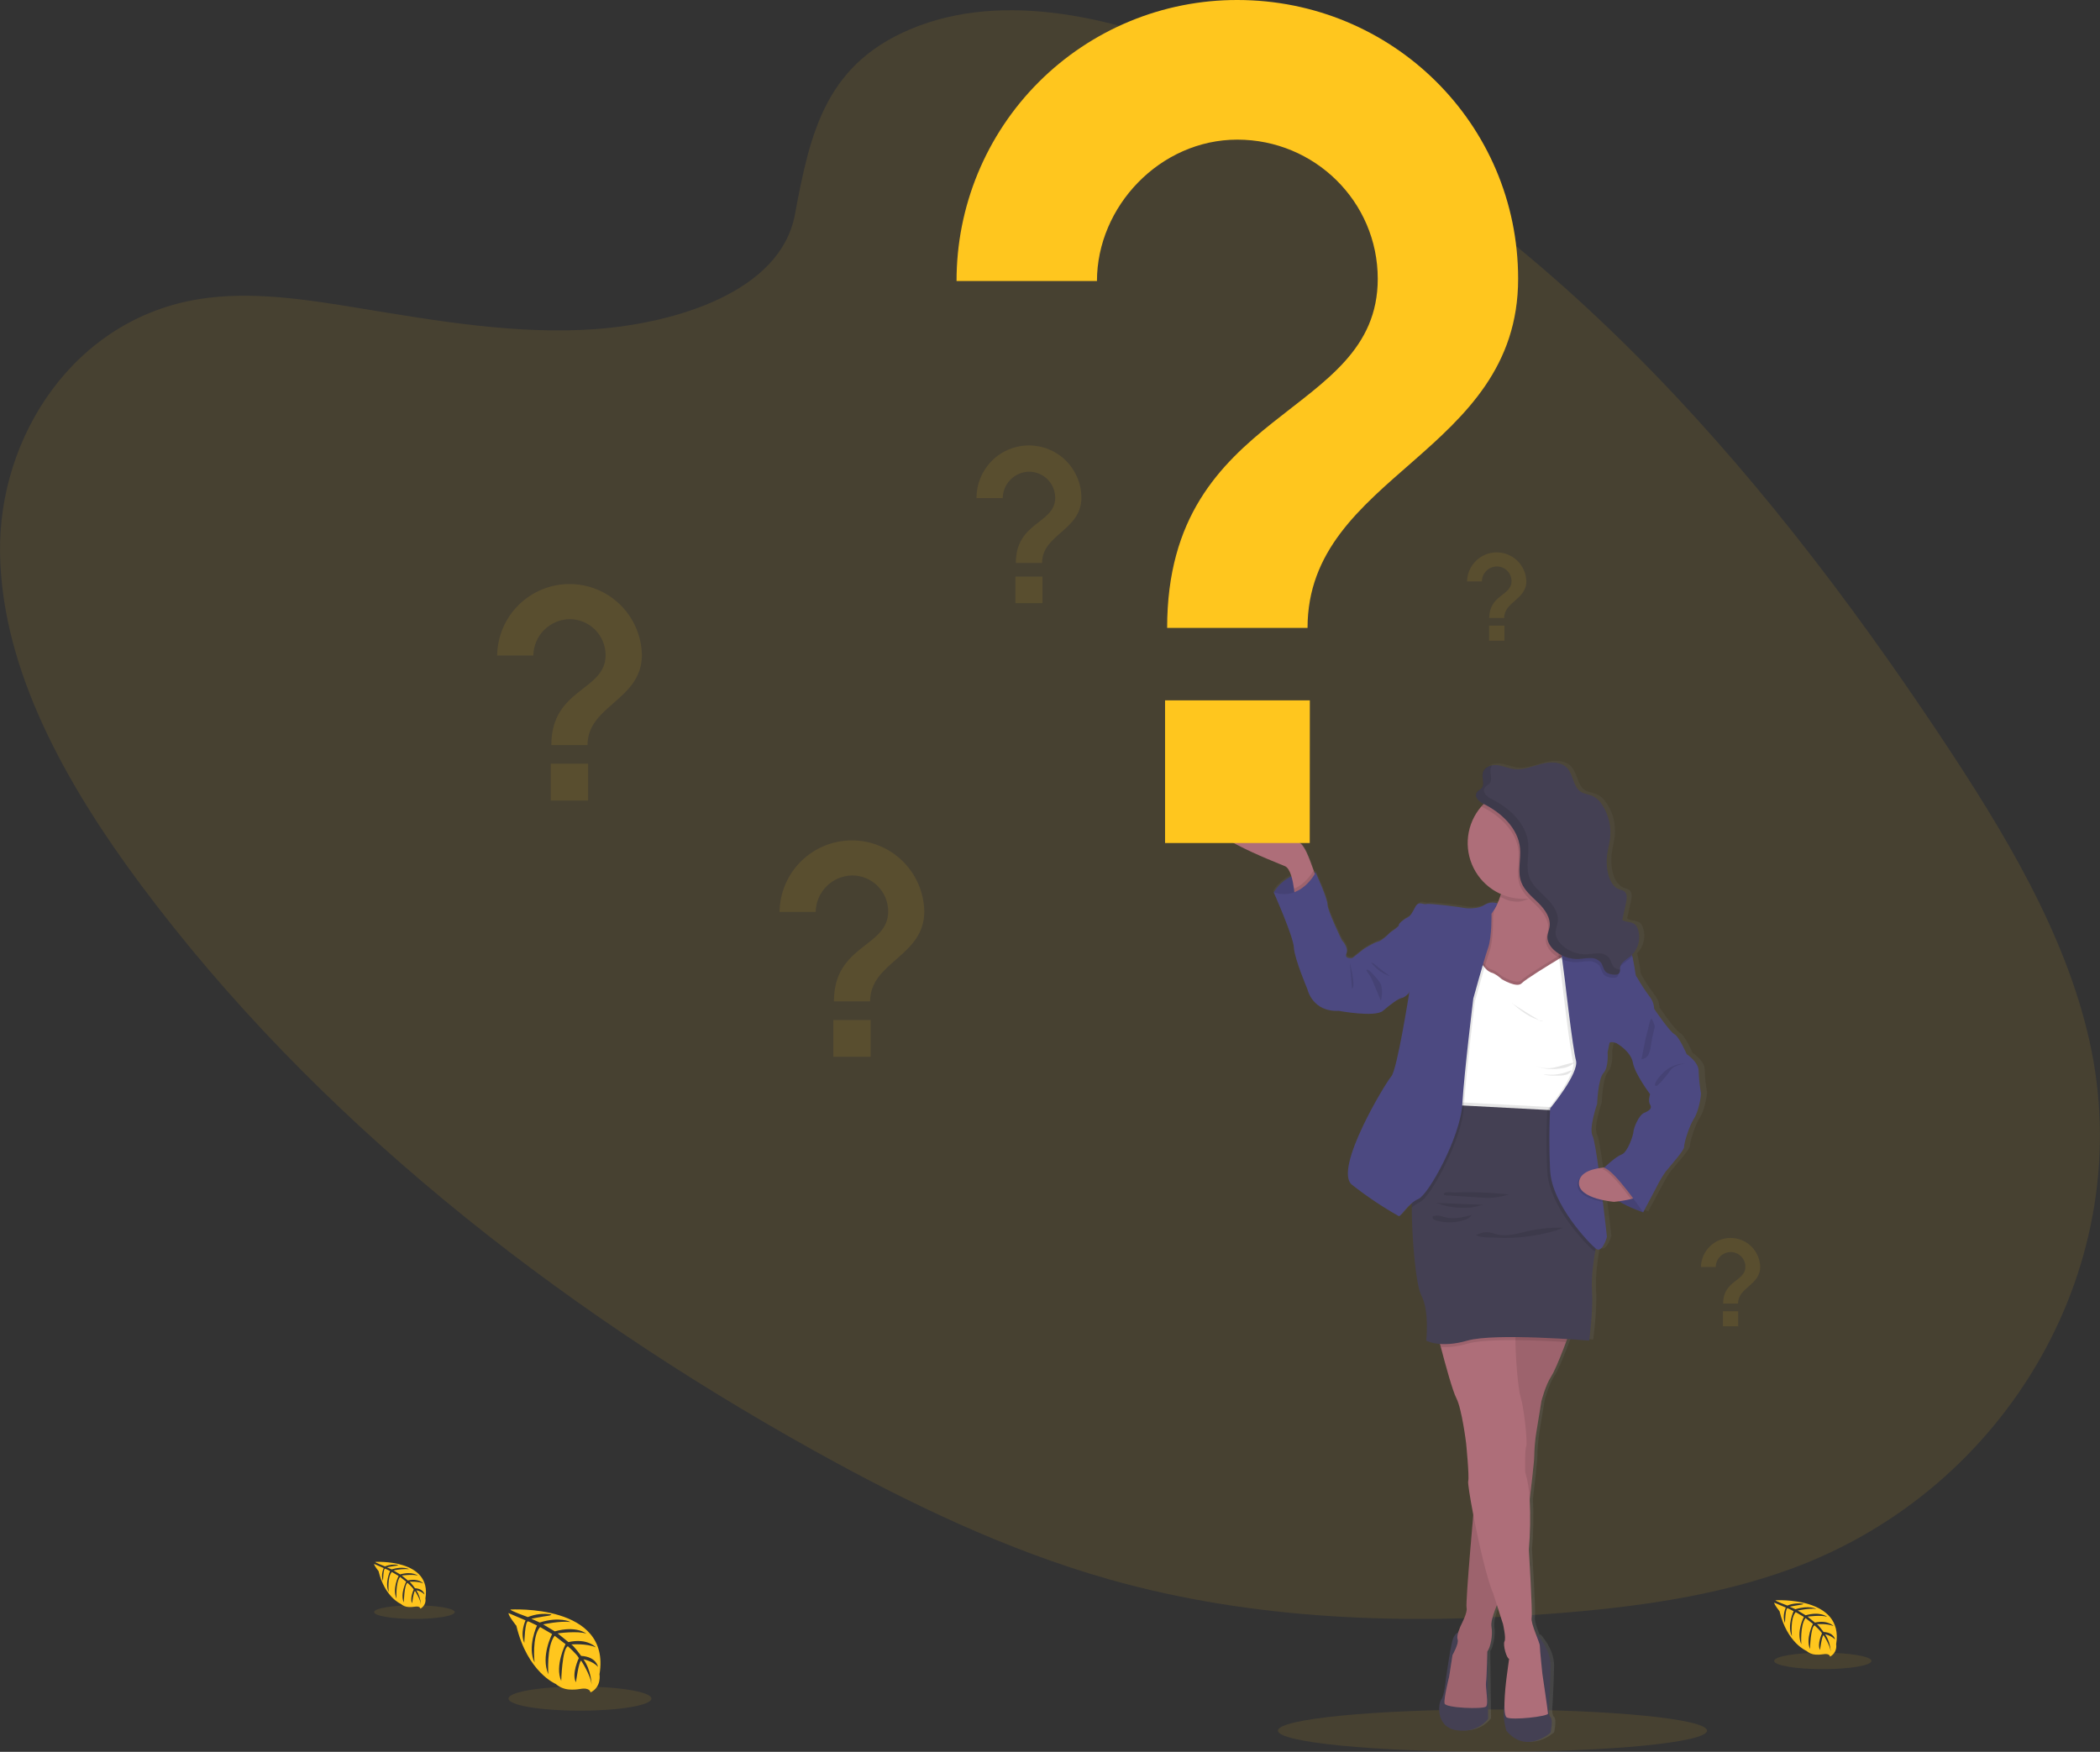 <svg width="169" height="141" viewBox="0 0 169 141" fill="none" xmlns="http://www.w3.org/2000/svg">
<rect x="0" y="0" width="169" height="141" fill="#333333" stroke="none"/>
<g clip-path="url(#clip0)">
<path opacity="0.1" d="M120.111 140.998C129.646 140.998 137.376 140.235 137.376 139.294C137.376 138.354 129.646 137.591 120.111 137.591C110.575 137.591 102.846 138.354 102.846 139.294C102.846 140.235 110.575 140.998 120.111 140.998Z" fill="#FFC61E"/>
<path opacity="0.1" d="M73.99 2.063C81.594 -0.767 90.852 1.667 98.757 5.215C123.585 16.363 141.673 37.526 156.045 59.086C161.248 66.892 166.19 75.043 168.147 83.758C172.129 101.496 161.741 119.86 144.074 126.295C138.066 128.485 131.465 129.384 124.854 129.884C113.099 130.775 100.928 130.421 89.267 127.121C80.951 124.761 73.085 120.967 65.54 116.774C44.469 105.06 25.226 89.848 11.37 71.265C5.293 63.115 0.151 53.926 0.003 44.522C-0.145 35.118 5.978 25.668 16.051 24.069C20.216 23.409 24.621 24.096 28.919 24.804C35.247 25.847 41.661 26.944 47.916 26.489C54.379 26.015 62.784 23.488 63.962 17.312C65.21 10.681 66.397 4.888 73.99 2.063Z" fill="#FFC61E"/>
<path d="M41.078 129.547C41.078 129.547 49.202 129.057 48.245 134.755C48.245 134.755 48.435 135.766 47.522 136.22C47.522 136.22 47.509 135.797 46.689 135.94C46.398 135.99 46.102 136.005 45.807 135.984C45.408 135.956 45.03 135.799 44.728 135.537C44.728 135.537 42.444 134.594 41.556 130.856C41.556 130.856 40.898 130.042 40.925 129.832L42.295 130.418C42.295 130.418 41.827 131.409 42.196 132.231C42.196 132.231 42.24 130.455 42.504 130.496C42.556 130.504 43.216 130.833 43.216 130.833C43.216 130.833 42.41 132.556 43.018 133.81C43.018 133.81 42.787 131.685 43.467 130.957L44.433 131.522C44.433 131.522 43.491 133.303 44.13 134.755C44.13 134.755 43.962 132.526 44.635 131.658L45.511 132.332C45.511 132.332 44.625 134.088 45.166 135.295C45.166 135.295 45.235 132.698 45.699 132.502C45.699 132.502 46.465 133.176 46.581 133.456C46.581 133.456 45.975 134.73 46.351 135.402C46.351 135.402 46.581 133.674 46.772 133.665C46.772 133.665 47.532 134.811 47.613 135.596C47.613 135.596 47.58 134.428 46.955 133.556C46.955 133.556 47.692 133.682 48.123 134.161C48.123 134.161 48.004 133.35 46.768 133.279C46.768 133.279 46.139 132.411 45.969 132.358C45.969 132.358 47.199 132.255 47.945 132.587C47.945 132.587 47.288 131.822 45.743 132.169L44.879 131.465C44.879 131.465 46.501 131.242 47.186 131.488C47.186 131.488 46.396 130.814 44.647 131.304L43.708 130.742C43.708 130.742 45.088 130.443 45.911 130.551C45.911 130.551 45.043 130.083 43.432 130.59L42.758 130.288C42.758 130.288 43.768 130.09 44.066 130.058C44.364 130.025 44.378 129.945 44.378 129.945C43.737 129.837 43.079 129.91 42.477 130.155C42.477 130.155 41.053 129.645 41.078 129.547Z" fill="#FFC61E"/>
<path opacity="0.1" d="M46.674 137.689C49.85 137.689 52.424 137.253 52.424 136.716C52.424 136.179 49.85 135.744 46.674 135.744C43.498 135.744 40.923 136.179 40.923 136.716C40.923 137.253 43.498 137.689 46.674 137.689Z" fill="#FFC61E"/>
<path d="M30.195 125.714C30.195 125.714 34.776 125.437 34.235 128.651C34.264 128.814 34.24 128.981 34.167 129.13C34.094 129.278 33.976 129.4 33.83 129.476C33.83 129.476 33.821 129.239 33.36 129.32C33.196 129.348 33.029 129.356 32.863 129.343C32.638 129.329 32.424 129.241 32.254 129.092C32.254 129.092 30.968 128.558 30.463 126.452C30.463 126.452 30.093 125.992 30.106 125.874L30.88 126.211C30.88 126.211 30.616 126.77 30.823 127.234C30.823 127.234 30.848 126.231 30.991 126.255C31.022 126.255 31.394 126.448 31.394 126.448C31.394 126.448 30.939 127.421 31.283 128.133C31.283 128.133 31.151 126.935 31.535 126.524L32.079 126.843C32.079 126.843 31.549 127.854 31.911 128.666C31.911 128.666 31.818 127.409 32.195 126.92L32.688 127.304C32.688 127.304 32.183 128.294 32.495 128.974C32.495 128.974 32.533 127.51 32.796 127.4C32.796 127.4 33.227 127.781 33.293 127.938C33.293 127.938 32.956 128.656 33.163 129.035C33.163 129.035 33.293 128.061 33.4 128.056C33.4 128.056 33.83 128.701 33.873 129.144C33.852 128.735 33.724 128.338 33.503 127.994C33.751 128.039 33.98 128.156 34.161 128.331C34.161 128.331 34.096 127.874 33.397 127.833C33.397 127.833 33.042 127.343 32.947 127.314C32.947 127.314 33.641 127.256 34.062 127.443C34.062 127.443 33.692 127.011 32.82 127.207L32.333 126.809C32.333 126.809 33.247 126.684 33.634 126.822C33.634 126.822 33.188 126.442 32.202 126.72L31.673 126.401C32.08 126.312 32.498 126.276 32.914 126.295C32.914 126.295 32.426 126.031 31.517 126.317L31.138 126.148C31.138 126.148 31.709 126.036 31.875 126.019C32.042 126.002 32.052 125.955 32.052 125.955C31.69 125.895 31.319 125.936 30.98 126.074C30.98 126.074 30.182 125.769 30.195 125.714Z" fill="#FFC61E"/>
<path opacity="0.1" d="M33.35 130.303C35.14 130.303 36.592 130.057 36.592 129.754C36.592 129.451 35.14 129.205 33.35 129.205C31.559 129.205 30.108 129.451 30.108 129.754C30.108 130.057 31.559 130.303 33.35 130.303Z" fill="#FFC61E"/>
<path d="M142.884 128.802C142.884 128.802 148.414 128.465 147.766 132.341C147.799 132.538 147.769 132.74 147.681 132.919C147.593 133.098 147.45 133.245 147.274 133.338C147.274 133.338 147.264 133.05 146.707 133.148C146.508 133.182 146.307 133.191 146.106 133.176C145.835 133.159 145.577 133.052 145.372 132.873C145.372 132.873 143.816 132.231 143.212 129.687C143.212 129.687 142.764 129.132 142.783 128.991L143.715 129.388C143.715 129.388 143.397 130.062 143.648 130.624C143.648 130.624 143.678 129.414 143.857 129.444C143.894 129.444 144.342 129.677 144.342 129.677C144.342 129.677 143.793 130.856 144.207 131.699C144.207 131.699 144.05 130.253 144.513 129.757L145.17 130.14C145.17 130.14 144.528 131.353 144.964 132.342C144.964 132.342 144.852 130.826 145.301 130.234L145.897 130.699C145.897 130.699 145.294 131.894 145.661 132.721C145.661 132.721 145.71 130.956 146.027 130.821C146.027 130.821 146.547 131.281 146.626 131.469C146.626 131.469 146.214 132.337 146.469 132.796C146.469 132.796 146.626 131.616 146.756 131.616C146.756 131.616 147.274 132.396 147.328 132.93C147.303 132.437 147.149 131.958 146.882 131.542C147.181 131.599 147.457 131.742 147.676 131.953C147.676 131.953 147.596 131.402 146.752 131.353C146.752 131.353 146.325 130.762 146.21 130.726C146.21 130.726 147.052 130.656 147.557 130.881C147.557 130.881 147.109 130.362 146.057 130.598L145.47 130.118C145.47 130.118 146.572 129.966 147.04 130.133C147.04 130.133 146.501 129.673 145.311 130.009L144.672 129.626C144.672 129.626 145.611 129.424 146.171 129.496C146.171 129.496 145.581 129.178 144.488 129.523L144.03 129.318C144.03 129.318 144.719 129.181 144.921 129.161C145.123 129.141 145.133 129.083 145.133 129.083C144.697 129.011 144.249 129.06 143.84 129.227C143.84 129.227 142.867 128.866 142.884 128.802Z" fill="#FFC61E"/>
<path opacity="0.1" d="M146.692 134.345C148.853 134.345 150.606 134.049 150.606 133.683C150.606 133.317 148.853 133.021 146.692 133.021C144.53 133.021 142.778 133.317 142.778 133.683C142.778 134.049 144.53 134.345 146.692 134.345Z" fill="#FFC61E"/>
<path d="M137.374 87.894C137.268 87.301 137.207 86.701 137.19 86.098C137.19 85.375 136.209 84.735 136.209 84.735C136.209 84.735 135.603 83.331 135.199 83.124C134.795 82.917 133.548 81.08 133.548 81.08C133.533 80.718 133.401 80.37 133.172 80.089C132.798 79.597 132.457 79.082 132.15 78.546C131.982 78.34 132.066 78.195 131.814 76.997C131.8 76.935 131.785 76.874 131.767 76.817C131.767 76.79 131.75 76.766 131.74 76.739C132.008 76.47 132.194 76.131 132.279 75.761C132.363 75.39 132.341 75.004 132.216 74.645C132.171 74.502 132.088 74.374 131.977 74.274C131.692 74.042 131.238 74.138 130.945 73.917L131.256 72.539C131.331 72.202 131.369 71.775 131.075 71.593C130.964 71.541 130.848 71.502 130.728 71.477C130.223 71.308 129.93 70.774 129.799 70.26C129.672 69.765 129.638 69.251 129.698 68.744C129.755 68.255 129.898 67.78 129.95 67.29C130.045 66.383 129.827 65.471 129.332 64.705C129.14 64.374 128.856 64.106 128.516 63.933C128.204 63.793 127.843 63.765 127.551 63.596C126.925 63.197 126.957 62.248 126.457 61.704C125.957 61.16 125.072 61.161 124.343 61.348C123.614 61.535 122.888 61.854 122.141 61.775C121.659 61.721 121.208 61.502 120.725 61.451C120.587 61.438 120.447 61.444 120.311 61.47V61.455C119.954 61.519 119.626 61.717 119.542 62.056C119.523 62.137 119.515 62.219 119.518 62.302C119.518 62.499 119.565 62.705 119.569 62.894C119.575 62.968 119.566 63.044 119.543 63.115C119.519 63.187 119.482 63.253 119.432 63.31C119.336 63.413 119.195 63.466 119.096 63.573C119.055 63.613 119.023 63.662 119.002 63.715C118.981 63.768 118.971 63.825 118.973 63.883C118.973 64.183 119.346 64.447 119.597 64.568H119.607C119.54 64.636 119.473 64.707 119.41 64.779C118.691 65.592 118.295 66.64 118.296 67.726C118.302 68.603 118.564 69.459 119.05 70.189C119.535 70.919 120.224 71.491 121.03 71.834L120.994 71.944C120.924 72.16 120.841 72.373 120.747 72.581C120.573 72.522 120.388 72.502 120.205 72.523C120.023 72.543 119.847 72.603 119.69 72.699C119.208 73.036 118.267 73.009 118.016 72.946C117.766 72.884 115.155 72.554 114.944 72.636C114.734 72.719 114.318 72.348 114.047 72.844C113.776 73.339 113.65 73.607 113.374 73.732C113.098 73.856 112.621 74.247 112.685 74.33C112.749 74.412 111.995 74.908 111.995 74.908C111.995 74.908 111.347 75.582 110.971 75.671C110.596 75.76 109.801 76.271 109.801 76.271L108.881 76.992C108.881 76.992 108.192 77.097 108.401 76.621C108.61 76.146 108.024 75.548 108.024 75.548C108.024 75.548 106.854 73.174 106.854 72.683C106.854 72.193 105.893 70.102 105.893 70.102L105.775 70.09L105.721 69.937C105.544 69.44 105.315 68.83 105.14 68.473C104.803 67.79 104.596 67.719 104.596 67.719C104.596 67.719 100.543 64.673 97.91 65.601C95.277 66.53 102.716 69.297 103.384 69.586C103.618 69.688 103.787 70.014 103.905 70.397C103.312 70.683 102.812 71.133 102.465 71.693C102.465 71.693 104.075 75.263 104.117 76.151C104.159 77.039 105.224 79.521 105.224 79.521C105.224 79.521 105.622 81.36 107.773 81.255C107.773 81.255 110.741 81.801 111.389 81.255C112.037 80.709 112.621 80.281 112.936 80.219C113.168 80.143 113.371 79.999 113.52 79.806C113.52 79.806 112.539 85.999 112.057 86.536C111.576 87.074 107.322 94.026 108.849 95.27C110.058 96.207 111.336 97.052 112.672 97.797C112.801 97.861 113.19 97.213 113.746 96.752C113.746 96.869 113.746 96.987 113.746 97.111C113.756 99.585 114.082 103.346 114.534 104.189C115.207 105.427 114.931 107.821 114.931 107.821C115.285 107.988 115.669 108.081 116.06 108.093C116.081 108.174 116.104 108.261 116.126 108.346C116.495 109.739 117.092 111.894 117.397 112.467C117.857 113.335 118.19 116.081 118.19 116.081C118.19 116.081 118.463 118.778 118.358 119.157C118.318 119.3 118.495 120.422 118.772 121.853C118.604 123.789 118.284 127.521 118.23 128.871C118.23 128.896 118.23 128.921 118.23 128.945V128.969C118.231 128.984 118.231 128.999 118.23 129.014C118.23 129.044 118.23 129.071 118.23 129.097C118.225 129.182 118.228 129.267 118.24 129.351C118.261 129.48 118.251 129.611 118.212 129.735C118.093 130.108 117.941 130.47 117.759 130.817C117.682 130.987 117.615 131.162 117.557 131.339C117.389 131.414 117.183 131.594 117.069 132.034C116.86 132.839 116.547 135.067 116.547 135.067C116.547 135.067 116.421 136.43 116.171 136.74C115.922 137.05 115.666 138.989 117.446 139.237C119.225 139.485 119.994 138.294 119.994 138.294L119.932 132.888V132.878C119.968 132.832 119.999 132.783 120.025 132.731V132.718C120.037 132.693 120.05 132.666 120.062 132.635L120.077 132.595L120.104 132.529C120.103 132.521 120.103 132.513 120.104 132.505C120.277 131.988 120.328 131.437 120.255 130.896V130.869V130.827C120.255 130.814 120.255 130.799 120.255 130.785V130.701C120.255 130.691 120.255 130.679 120.255 130.669C120.255 130.633 120.259 130.596 120.266 130.558C120.266 130.558 120.266 130.544 120.266 130.537L120.276 130.472V130.443C120.276 130.421 120.276 130.399 120.289 130.376C120.288 130.37 120.288 130.364 120.289 130.359C120.306 130.281 120.326 130.19 120.348 130.116V130.098L120.373 130.017C120.399 129.931 120.427 129.848 120.457 129.757V129.74C120.457 129.713 120.476 129.686 120.486 129.661V129.651C120.516 129.568 120.548 129.483 120.579 129.412L120.587 129.39L120.614 129.322L120.622 129.302L120.686 129.152L121.18 130.677C121.18 130.677 121.452 131.813 121.306 132.081C121.159 132.349 121.474 133.464 121.681 133.484L121.488 134.888C121.383 135.662 121.321 136.441 121.301 137.222C121.287 137.311 121.274 137.39 121.264 137.444C121.129 138.164 121.452 139.279 121.452 139.279C123.102 141.232 125.068 139.431 125.068 139.431C125.068 139.431 125.297 138.398 125.068 138.192C124.839 137.987 124.942 137.242 124.942 137.242C124.942 137.242 125.046 135.404 125.067 134.062C125.087 132.721 123.971 131.535 123.971 131.535L123.908 131.591C123.705 131.065 123.472 130.451 123.521 130.177C123.605 129.702 123.291 124.685 123.291 124.685C123.407 123.34 123.432 121.989 123.365 120.641C123.392 120.414 123.417 120.19 123.442 119.967C123.568 118.889 123.671 117.967 123.711 117.483V117.426C123.722 117.296 123.727 117.204 123.725 117.16C123.725 116.991 123.725 116.799 123.742 116.589C123.78 116.009 123.871 115.364 123.871 115.364L124.309 112.7C124.309 112.7 124.646 111.399 125.126 110.678L125.183 110.587C125.201 110.555 125.22 110.519 125.24 110.482L125.248 110.467C125.267 110.432 125.287 110.395 125.306 110.356L125.314 110.341C125.381 110.207 125.454 110.054 125.53 109.886C125.53 109.872 125.541 109.86 125.546 109.847L125.604 109.719C125.604 109.702 125.617 109.685 125.625 109.668C125.634 109.651 125.661 109.582 125.679 109.54C125.688 109.523 125.695 109.506 125.701 109.488C125.723 109.437 125.747 109.385 125.769 109.331L125.801 109.254C125.816 109.215 125.833 109.176 125.849 109.137L125.89 109.035C125.902 109.009 125.912 108.984 125.922 108.959L125.967 108.843C125.967 108.826 125.982 108.807 125.989 108.79C126.109 108.492 126.223 108.197 126.326 107.929C126.358 107.845 126.39 107.761 126.418 107.687C127.489 107.752 128.216 107.811 128.216 107.811C128.216 107.811 128.553 105.397 128.445 103.808C128.374 102.723 128.576 101.358 128.709 100.606C128.725 100.524 128.738 100.449 128.752 100.382L128.78 100.406C129.304 100.818 129.679 99.455 129.679 99.455C129.679 99.455 129.538 98.183 129.342 96.641L129.322 96.488C129.624 96.552 129.929 96.599 130.236 96.628C130.236 96.628 130.405 96.613 130.635 96.584C131.273 96.954 131.947 97.258 132.645 97.494L133.758 95.438C133.967 95.012 134.212 94.605 134.49 94.22C134.827 93.807 136.015 92.486 135.995 92.238C135.975 91.991 136.393 90.565 136.81 89.925C137.227 89.284 137.394 87.997 137.374 87.894ZM132.734 89.463C132.295 89.648 131.878 90.681 131.857 90.991C131.837 91.301 131.376 92.663 130.896 92.828C130.453 92.98 129.608 93.758 129.474 93.883C129.336 93.895 129.179 93.913 129.016 93.94C128.832 92.638 128.651 91.559 128.534 91.342C128.198 90.722 128.903 88.74 128.903 88.74C128.903 88.74 128.972 86.738 129.408 86.263C129.844 85.788 129.745 84.59 129.745 84.59C129.745 84.59 129.849 84.095 129.891 83.869C129.933 83.643 130.512 83.869 130.517 83.869C130.517 83.869 131.645 84.487 131.814 85.416C131.982 86.344 133.214 87.955 133.214 87.955C133.214 87.955 133.026 88.513 133.214 88.797C133.403 89.082 133.174 89.278 132.734 89.463Z" fill="url(#paint0_linear)"/>
<path d="M102.512 71.819C102.856 71.252 103.358 70.8 103.957 70.517C104.556 70.235 105.224 70.136 105.879 70.232V72.643H104.416L103.272 72.353L102.512 71.819Z" fill="#4C4981"/>
<path opacity="0.1" d="M102.512 71.819C102.856 71.252 103.358 70.8 103.957 70.517C104.556 70.235 105.224 70.136 105.879 70.232V72.643H104.416L103.272 72.353L102.512 71.819Z" fill="black"/>
<path d="M105.989 70.87L104.196 72.127C104.196 72.127 104.181 71.876 104.135 71.533C104.046 70.882 103.846 69.906 103.413 69.718C102.755 69.428 95.427 66.668 98.026 65.739C100.625 64.811 104.613 67.854 104.613 67.854C104.613 67.854 104.819 67.925 105.147 68.604C105.315 68.961 105.546 69.57 105.719 70.067C105.879 70.515 105.989 70.87 105.989 70.87Z" fill="#AE6E79"/>
<path d="M120.311 72.807L120.515 72.711L121.087 73.365L120.619 74.364L119.821 74.044L120.006 73.245L120.311 72.807Z" fill="#4C4981"/>
<path d="M117.599 131.33C117.599 131.33 117.084 131.269 116.879 132.073C116.673 132.877 116.363 135.106 116.363 135.106C116.363 135.106 116.241 136.466 115.993 136.776C115.746 137.086 115.5 139.022 117.249 139.268C118.998 139.514 119.761 138.326 119.761 138.326L119.698 132.922L117.599 131.33Z" fill="#444053"/>
<path d="M123.703 131.572C123.703 131.572 124.804 132.752 124.784 134.089C124.764 135.427 124.659 137.262 124.659 137.262C124.659 137.262 124.558 138.005 124.784 138.211C125.009 138.417 124.784 139.448 124.784 139.448C124.784 139.448 122.848 141.246 121.222 139.296C121.222 139.296 120.905 138.182 121.037 137.465C121.168 136.747 121.535 133.52 121.535 133.52L123.703 131.572Z" fill="#444053"/>
<path d="M126.43 106.932C126.43 106.932 125.319 110.043 124.844 110.764C124.37 111.485 124.043 112.786 124.043 112.786L123.611 115.443C123.526 116.037 123.478 116.636 123.466 117.236C123.486 117.834 122.395 126.549 122.395 126.549L120.666 128.755C120.666 128.755 119.905 130.3 120.028 130.945C120.151 131.591 119.946 132.615 119.692 132.924C119.692 132.924 119.651 134.946 119.589 135.396C119.527 135.845 119.816 137.128 119.589 137.354C119.362 137.579 116.337 137.478 116.254 137.106C116.172 136.733 116.624 134.942 116.624 134.942L116.892 133.212C116.892 133.212 117.427 132.265 117.305 131.955C117.182 131.645 117.53 130.925 117.55 130.863C117.57 130.8 118.128 129.791 118.025 129.4C117.922 129.009 118.673 120.695 118.673 120.695L120.793 105.798L126.43 106.932Z" fill="#AE6E79"/>
<path opacity="0.1" d="M126.43 106.932C126.43 106.932 126.262 107.4 126.031 108.016C125.664 108.986 125.136 110.322 124.844 110.764C124.371 111.485 124.041 112.786 124.041 112.786L123.609 115.445C123.525 116.039 123.477 116.638 123.466 117.238C123.466 117.474 123.308 118.978 123.106 120.712C122.794 123.363 122.395 126.551 122.395 126.551L120.666 128.757C120.666 128.757 120.579 128.925 120.469 129.191C120.252 129.697 119.946 130.517 120.028 130.94C120.151 131.579 119.946 132.609 119.692 132.919C119.692 132.919 119.649 134.941 119.589 135.391C119.528 135.84 119.816 137.121 119.589 137.349C119.362 137.576 116.337 137.473 116.254 137.103C116.172 136.732 116.624 134.939 116.624 134.939L116.892 133.207C116.892 133.207 117.427 132.26 117.303 131.95C117.178 131.64 117.53 130.92 117.55 130.858C117.57 130.795 118.128 129.786 118.025 129.395C117.946 129.097 118.362 124.215 118.555 121.9C118.621 121.172 118.663 120.699 118.663 120.699L120.486 107.882L120.634 106.849L120.782 105.801L126.43 106.932Z" fill="black"/>
<path d="M124.578 137.921C124.597 138.149 121.675 138.479 121.257 138.231C120.84 137.983 121.257 134.913 121.257 134.913L121.447 133.513C121.244 133.491 120.934 132.379 121.077 132.111C121.22 131.843 120.954 130.711 120.954 130.711L120.469 129.194L120.173 128.266C119.692 127.203 118.995 124.17 118.562 121.905C118.289 120.483 118.116 119.362 118.155 119.219C118.257 118.848 117.986 116.149 117.986 116.149C117.986 116.149 117.65 113.407 117.205 112.543C116.904 111.97 116.316 109.818 115.953 108.43C115.768 107.717 115.64 107.205 115.64 107.205C115.64 107.205 118.751 106.943 120.638 106.852C121.505 106.81 122.114 106.805 122.043 106.876C121.973 106.947 121.954 107.324 121.957 107.87C121.966 109.284 122.163 111.771 122.372 112.44C122.659 113.367 122.947 116.147 122.824 116.417C122.701 116.686 122.742 118.478 122.742 118.478C122.954 119.205 123.076 119.956 123.106 120.714C123.171 122.055 123.148 123.4 123.035 124.739C123.035 124.739 123.343 129.747 123.26 130.221C123.178 130.694 123.919 132.179 123.919 132.467C123.919 132.755 124.124 134.713 124.124 134.713C124.124 134.713 124.565 137.695 124.578 137.921Z" fill="#AE6E79"/>
<path d="M126.203 77.732L125.849 78.115L125.619 78.364L124.272 79.813L120.792 80.206L118.941 79.711L118.483 79.588C118.483 79.588 118.483 78.657 118.565 77.542C118.683 76.111 118.964 74.374 119.636 73.901C119.972 73.637 120.241 73.297 120.419 72.908C120.553 72.64 120.666 72.362 120.755 72.076C120.769 72.039 120.779 72.003 120.791 71.966C120.942 71.467 121.051 70.956 121.117 70.438C121.117 70.438 121.562 70.192 122.18 69.906C123.791 69.152 126.573 68.113 125.605 70.438C125.463 70.778 125.342 71.127 125.242 71.483C125.227 71.535 125.213 71.587 125.201 71.638C124.878 72.932 125.092 73.717 125.333 74.15C125.373 74.225 125.42 74.297 125.472 74.364C125.538 74.454 125.617 74.534 125.706 74.602L126.107 77.148L126.141 77.358L126.203 77.732Z" fill="#AE6E79"/>
<path opacity="0.1" d="M125.607 70.563C125.423 71.004 125.696 70.202 125.607 70.563C124.873 71.085 123.144 72.573 122.173 72.573C121.516 72.573 121.319 72.453 120.757 72.199C120.927 71.665 121.048 71.118 121.119 70.563C121.119 70.563 126.945 67.347 125.607 70.563Z" fill="black"/>
<path d="M127.09 67.854C127.089 68.964 126.678 70.034 125.936 70.859C125.195 71.684 124.174 72.204 123.072 72.321C122.917 72.337 122.76 72.347 122.602 72.347C121.714 72.347 120.847 72.083 120.109 71.59C119.371 71.096 118.795 70.394 118.456 69.573C118.116 68.753 118.027 67.849 118.2 66.978C118.374 66.106 118.801 65.306 119.429 64.678C120.056 64.05 120.856 63.622 121.727 63.448C122.597 63.275 123.499 63.364 124.32 63.704C125.14 64.044 125.841 64.62 126.334 65.359C126.827 66.097 127.09 66.966 127.09 67.854Z" fill="#AE6E79"/>
<path opacity="0.1" d="M127.728 87.769L127.088 89.439C127.088 89.439 126.568 89.46 125.757 89.486C123.018 89.573 116.983 89.684 116.714 88.98C116.653 88.802 116.621 88.614 116.619 88.426C116.584 87.353 117.084 85.704 117.084 85.704C117.084 85.704 117.372 82.407 117.372 82.264C117.372 82.121 117.124 79.81 117.124 79.81L117.619 77.957L118.998 76.988C118.998 76.988 119.616 77.936 119.986 78.017C120.357 78.098 120.851 78.555 120.851 78.555C120.851 78.555 122.065 79.296 122.457 78.883C122.85 78.471 125.895 76.658 125.895 76.658L127.501 78.43L127.728 87.769Z" fill="black"/>
<path d="M127.728 88.025L127.088 89.693C127.088 89.693 126.568 89.716 125.757 89.742H125.678C125.328 89.753 124.927 89.765 124.499 89.774C122.323 89.824 119.325 89.838 117.757 89.605C117.168 89.521 116.783 89.4 116.719 89.234C116.683 89.135 116.658 89.032 116.645 88.928C116.634 88.85 116.628 88.759 116.624 88.68C116.589 87.607 117.089 85.959 117.089 85.959C117.089 85.959 117.377 82.661 117.377 82.518C117.377 82.375 117.129 80.064 117.129 80.064L117.624 78.211L118.572 77.547L119.003 77.244C119.148 77.461 119.306 77.669 119.476 77.867C119.609 78.046 119.787 78.186 119.991 78.273C120.363 78.356 120.856 78.811 120.856 78.811C120.856 78.811 122.07 79.552 122.462 79.139C122.76 78.824 124.612 77.69 125.467 77.173C125.73 77.013 125.9 76.913 125.9 76.913L126.115 77.153L127.506 78.686L127.728 88.025Z" fill="white"/>
<path opacity="0.1" d="M105.989 70.871L104.196 72.128C104.196 72.128 104.181 71.877 104.135 71.533C105.021 71.159 105.559 70.332 105.714 70.067C105.879 70.515 105.989 70.871 105.989 70.871Z" fill="black"/>
<path d="M112.288 75.137L111.897 75.032C111.897 75.032 111.258 75.706 110.887 75.796C110.517 75.885 109.736 76.392 109.736 76.392L108.829 77.113C108.829 77.113 108.155 77.218 108.356 76.743C108.556 76.267 107.985 75.671 107.985 75.671C107.985 75.671 106.832 73.302 106.832 72.806C106.832 72.311 105.879 70.232 105.879 70.232C105.879 70.232 104.684 72.56 102.502 71.819C102.502 71.819 104.088 75.383 104.128 76.269C104.169 77.156 105.219 79.627 105.219 79.627C105.219 79.627 105.612 81.462 107.731 81.36C107.731 81.36 110.655 81.904 111.293 81.36C111.931 80.815 112.507 80.387 112.808 80.325C113.109 80.263 113.384 79.914 113.384 79.914V77.464L112.288 75.137Z" fill="#4C4981"/>
<path opacity="0.1" d="M108.623 77.464C108.623 77.464 109.138 79.382 108.808 79.587L108.623 77.464Z" fill="black"/>
<path opacity="0.1" d="M125.757 89.733C123.018 89.82 116.983 89.93 116.714 89.227C116.653 89.049 116.621 88.862 116.619 88.673L125.567 89.145L125.757 89.733Z" fill="black"/>
<path opacity="0.1" d="M126.43 106.932C126.43 106.932 126.262 107.4 126.031 108.015C124.895 107.946 123.39 107.874 121.961 107.864C121.456 107.864 120.961 107.864 120.493 107.881C119.5 107.911 118.641 107.992 118.094 108.147C117.402 108.36 116.679 108.454 115.956 108.423C115.771 107.71 115.643 107.198 115.643 107.198C115.643 107.198 118.754 106.937 120.641 106.846L120.789 105.798L126.43 106.932Z" fill="black"/>
<path d="M128.839 99.39L128.489 100.131C128.489 100.131 128.44 100.352 128.378 100.703C128.247 101.457 128.041 102.819 128.119 103.904C128.221 105.491 127.891 107.901 127.891 107.901C127.891 107.901 120.316 107.262 118.094 107.901C115.872 108.54 114.778 107.901 114.778 107.901C114.778 107.901 115.047 105.512 114.387 104.275C113.938 103.432 113.621 99.671 113.611 97.198C113.611 96.057 113.668 95.192 113.811 95.017C114.264 94.461 116.198 88.897 116.198 88.897L116.64 88.921L117.818 88.983L124.518 89.337L125.57 89.393L125.681 89.73L128.839 99.39Z" fill="#444053"/>
<path d="M132.174 96.917L132.236 97.577C132.236 97.577 128.918 96.495 129.087 95.166C129.255 93.836 129.087 93.986 129.087 93.986L131.753 94.212L132.174 96.917Z" fill="#4C4981"/>
<path opacity="0.1" d="M132.174 96.917L132.236 97.577C132.236 97.577 128.918 96.495 129.087 95.166C129.255 93.836 129.087 93.986 129.087 93.986L131.753 94.212L132.174 96.917Z" fill="black"/>
<path opacity="0.1" d="M110.837 77.996C111.176 78.284 111.575 78.492 112.005 78.605C111.881 78.578 111.765 78.52 111.668 78.436C111.431 78.268 111.205 78.084 110.977 77.905C110.791 77.76 110.561 77.519 110.333 77.461C110.482 77.656 110.651 77.836 110.837 77.996Z" fill="black"/>
<path opacity="0.1" d="M110.887 78.864C110.994 78.985 111.08 79.122 111.143 79.27C111.249 79.69 111.243 80.13 111.125 80.546L110.593 79.262C110.5 79.043 110.408 78.824 110.296 78.615C110.248 78.526 109.941 78.153 109.977 78.076C110.071 77.857 110.788 78.741 110.887 78.864Z" fill="black"/>
<path opacity="0.1" d="M125.73 85.975C126.092 85.931 126.432 85.772 126.698 85.522C126.151 85.591 125.632 85.806 125.094 85.919C124.593 86.036 124.069 85.987 123.599 85.781C124.218 86.084 125.07 86.094 125.73 85.975Z" fill="black"/>
<path opacity="0.1" d="M124.183 82.203C124.085 82.217 123.985 82.192 123.905 82.134C123.494 81.898 123.089 81.652 122.69 81.395C122.301 81.144 121.831 80.89 121.499 80.573C122.316 81.311 123.077 81.935 124.183 82.203Z" fill="black"/>
<path opacity="0.1" d="M125.324 86.574C125.54 86.583 125.756 86.566 125.967 86.521C126.181 86.477 126.37 86.353 126.496 86.174C126.419 86.157 126.339 86.169 126.272 86.21C125.62 86.484 124.903 86.57 124.205 86.457C124.54 86.601 124.969 86.572 125.324 86.574Z" fill="black"/>
<path opacity="0.1" d="M121.425 96.141C120.997 96.271 120.556 96.357 120.111 96.399C119.764 96.415 119.416 96.408 119.07 96.379L117.387 96.273L116.545 96.219C116.446 96.219 116.04 96.219 116.24 96.018C116.341 95.921 116.904 95.983 117.049 95.978C117.328 95.969 117.609 95.964 117.89 95.963C118.447 95.963 119.006 95.963 119.564 95.996C120.188 96.027 120.802 96.074 121.425 96.141Z" fill="black"/>
<path opacity="0.1" d="M119.474 96.975C119.188 96.963 118.82 97.133 118.525 97.171C118.195 97.21 117.863 97.222 117.532 97.209C116.876 97.194 116.228 97.061 115.618 96.818C116.902 96.884 118.19 96.923 119.474 96.975Z" fill="black"/>
<path opacity="0.1" d="M115.869 97.858C115.993 97.883 116.116 97.917 116.235 97.959C116.946 98.161 117.702 97.983 118.424 97.804C118.244 98.075 117.919 98.192 117.594 98.266C117.066 98.4 116.515 98.42 115.978 98.325C115.81 98.291 115.387 98.23 115.305 98.055C115.167 97.797 115.71 97.833 115.869 97.858Z" fill="black"/>
<path opacity="0.1" d="M119.851 99.187C120.064 99.231 120.275 99.287 120.481 99.356C121.281 99.555 122.111 99.282 122.914 99.098C123.879 98.879 124.869 98.787 125.858 98.825C125.681 98.825 125.4 98.98 125.227 99.032C124.999 99.101 124.769 99.165 124.538 99.223C124.085 99.334 123.626 99.425 123.163 99.491C122.228 99.626 121.282 99.667 120.34 99.614C119.909 99.59 119.161 99.634 118.793 99.416C119.111 99.227 119.483 99.147 119.851 99.187Z" fill="black"/>
<path opacity="0.1" d="M120.153 73.775C120.153 73.775 120.193 75.672 119.885 76.538C119.788 76.808 119.636 77.305 119.471 77.862C119.291 78.481 119.094 79.173 118.942 79.716C118.791 80.259 118.69 80.623 118.69 80.623C118.69 80.623 117.995 86.291 117.815 88.992C117.815 89.039 117.815 89.088 117.804 89.134C117.794 89.285 117.778 89.444 117.752 89.607C117.352 92.29 115.04 96.427 114.264 96.757C114.022 96.868 113.801 97.02 113.611 97.207C113.611 96.066 113.668 95.201 113.811 95.026C114.264 94.47 116.198 88.906 116.198 88.906L116.64 88.93C116.629 88.852 116.623 88.761 116.619 88.682C116.584 87.609 117.084 85.961 117.084 85.961C117.084 85.961 117.372 82.663 117.372 82.52C117.372 82.377 117.124 80.067 117.124 80.067L117.619 78.213L118.567 77.549C118.685 76.118 118.966 74.381 119.638 73.908C119.974 73.644 120.242 73.304 120.42 72.915C120.553 72.934 120.311 72.816 120.311 72.816L120.153 73.775Z" fill="black"/>
<path d="M120.515 72.711C120.343 72.652 120.161 72.632 119.98 72.653C119.8 72.673 119.627 72.733 119.473 72.829C118.998 73.166 118.072 73.137 117.825 73.076C117.577 73.016 115.005 72.684 114.794 72.766C114.584 72.849 114.177 72.478 113.909 72.974C113.641 73.469 113.518 73.735 113.251 73.858C112.983 73.981 112.508 74.374 112.577 74.457C112.646 74.539 111.904 75.033 111.904 75.033L113.406 79.919C113.406 79.919 112.438 86.1 111.965 86.636C111.492 87.172 107.291 94.116 108.795 95.353C109.985 96.289 111.244 97.134 112.562 97.88C112.731 97.963 113.323 96.85 114.146 96.5C114.969 96.15 117.523 91.512 117.681 88.875C117.84 86.238 118.567 80.366 118.567 80.366C118.567 80.366 119.452 77.151 119.76 76.285C120.069 75.419 120.028 73.521 120.028 73.521L120.515 72.711Z" fill="#4C4981"/>
<path opacity="0.1" d="M128.839 99.39L128.489 100.132C128.489 100.132 128.44 100.352 128.378 100.703C128.315 100.695 128.257 100.669 128.209 100.627C127.694 100.214 124.674 97.104 124.525 94.342C124.419 92.305 124.469 90.549 124.503 89.767C124.513 89.521 124.523 89.373 124.523 89.341C124.523 89.341 126.87 86.496 126.602 85.489C126.334 84.481 125.716 79.086 125.716 79.086L125.625 78.378L125.469 77.181L125.095 74.287L125.482 74.378C125.548 74.468 125.627 74.548 125.716 74.615L126.117 77.161L127.508 78.695L127.735 88.03L127.095 89.698C127.095 89.698 126.575 89.722 125.764 89.747H125.684L128.839 99.39Z" fill="black"/>
<path d="M130.135 83.98C130.135 83.98 129.56 83.752 129.519 83.98C129.479 84.207 129.374 84.7 129.374 84.7C129.374 84.7 129.477 85.896 129.038 86.369C128.598 86.843 128.533 88.841 128.533 88.841C128.533 88.841 127.839 90.82 128.167 91.438C128.287 91.662 128.472 92.786 128.657 94.134C128.775 94.977 128.891 95.901 128.994 96.747C129.181 98.284 129.321 99.556 129.321 99.556C129.321 99.556 128.949 100.916 128.433 100.503C127.918 100.091 124.898 96.98 124.75 94.218C124.649 92.279 124.69 90.594 124.723 89.763C124.737 89.411 124.75 89.212 124.75 89.212C124.75 89.212 127.097 86.368 126.829 85.358C126.561 84.349 125.944 78.955 125.944 78.955L125.836 78.121L125.72 77.225L125.693 77.028L125.321 74.163C125.386 74.178 127.696 74.701 128.001 75.005C128.305 75.311 130.189 75.747 130.189 75.747C130.473 75.824 130.732 75.976 130.937 76.187C131.143 76.398 131.288 76.66 131.357 76.947C131.376 77.004 131.389 77.065 131.403 77.127C131.65 78.323 131.571 78.466 131.74 78.674C131.908 78.881 130.135 83.98 130.135 83.98Z" fill="#4C4981"/>
<path opacity="0.1" d="M129.008 96.746C128.166 96.577 126.917 96.188 126.945 95.329C126.971 94.525 127.937 94.235 128.669 94.132C128.787 94.971 128.903 95.9 129.008 96.746Z" fill="black"/>
<path d="M131.618 96.318C131.585 96.39 131.45 96.452 131.258 96.508C130.808 96.615 130.351 96.69 129.89 96.732C129.89 96.732 127.028 96.505 127.068 95.206C127.098 94.274 128.391 94.026 129.117 93.97C129.277 93.955 129.439 93.949 129.6 93.95C129.6 93.95 131.741 96.051 131.618 96.318Z" fill="#AE6E79"/>
<path opacity="0.1" d="M131.618 96.318C131.585 96.39 131.45 96.452 131.258 96.508C130.512 95.509 129.472 94.227 128.962 94.114L129.117 93.97C129.277 93.955 129.439 93.949 129.6 93.95C129.6 93.95 131.741 96.051 131.618 96.318Z" fill="black"/>
<path d="M130.898 78.536L131.74 78.661C132.044 79.196 132.381 79.713 132.75 80.206C132.976 80.487 133.106 80.834 133.12 81.195C133.12 81.195 134.356 83.028 134.746 83.234C135.137 83.439 135.734 84.841 135.734 84.841C135.734 84.841 136.702 85.48 136.702 86.201C136.72 86.802 136.781 87.402 136.888 87.994C136.909 88.097 136.744 89.376 136.332 90.016C135.92 90.656 135.507 92.068 135.529 92.321C135.551 92.574 134.376 93.888 134.048 94.299C133.774 94.684 133.533 95.091 133.327 95.516L132.236 97.577C132.236 97.577 129.93 94.176 129.087 93.991C129.087 93.991 130.033 93.084 130.506 92.919C130.979 92.754 131.433 91.403 131.454 91.086C131.474 90.769 131.886 89.746 132.317 89.57C132.748 89.392 132.977 89.199 132.792 88.909C132.607 88.619 132.792 88.066 132.792 88.066C132.792 88.066 131.576 86.459 131.411 85.539C131.246 84.619 130.135 83.994 130.135 83.994L129.497 82.427L130.898 78.536Z" fill="#4C4981"/>
<path opacity="0.1" d="M133.96 86.228C134.426 85.834 135.012 85.612 135.621 85.598C135.231 85.665 134.82 85.751 134.534 86.024C134.422 86.142 134.321 86.271 134.233 86.408C134.135 86.548 133.34 87.559 133.223 87.399C133.026 87.165 133.8 86.365 133.96 86.228Z" fill="black"/>
<path opacity="0.1" d="M132.095 85.252C132.221 85.241 132.342 85.197 132.445 85.124C132.548 85.051 132.63 84.951 132.682 84.836C132.783 84.604 132.845 84.357 132.866 84.105C132.926 83.683 133.011 83.265 133.12 82.853C133.153 82.771 133.166 82.683 133.16 82.596C133.154 82.508 133.128 82.423 133.085 82.347C133.039 82.216 132.978 82.09 132.903 81.973C132.751 82.142 132.707 82.534 132.645 82.76C132.568 83.04 132.497 83.321 132.43 83.603C132.394 83.737 132.115 85.252 132.095 85.252Z" fill="black"/>
<path opacity="0.1" d="M131.366 76.934C131.283 77.043 131.187 77.141 131.081 77.227C130.745 77.495 130.299 77.721 130.257 78.144C130.268 78.281 130.251 78.42 130.206 78.55C130.098 78.735 129.834 78.718 129.624 78.683C129.446 78.667 129.276 78.604 129.13 78.501C128.91 78.312 128.89 77.975 128.721 77.738C128.619 77.615 128.49 77.518 128.344 77.453C128.198 77.389 128.039 77.359 127.88 77.365C127.565 77.355 127.252 77.426 126.937 77.439C126.735 77.45 126.532 77.436 126.333 77.399C126.267 77.389 126.202 77.376 126.137 77.359C125.997 77.324 125.859 77.277 125.727 77.219C125.658 77.191 125.591 77.16 125.526 77.124C125.315 77.016 125.12 76.88 124.945 76.72C124.637 76.437 124.381 76.046 124.407 75.626C124.422 75.369 124.538 75.131 124.575 74.877C124.701 74.149 124.218 73.461 123.695 72.941C123.486 72.733 123.264 72.533 123.055 72.322C122.73 72.022 122.473 71.655 122.303 71.247C122.162 70.812 122.116 70.353 122.168 69.899C122.215 69.439 122.228 68.976 122.207 68.514C122.052 66.876 120.654 65.621 119.257 64.938L119.195 64.906C119.609 64.43 120.12 64.047 120.692 63.781C121.265 63.516 121.887 63.374 122.518 63.366C123.149 63.358 123.774 63.483 124.354 63.733C124.933 63.983 125.453 64.352 125.88 64.817C126.307 65.282 126.631 65.832 126.832 66.431C127.032 67.03 127.104 67.665 127.042 68.293C126.981 68.922 126.788 69.53 126.475 70.079C126.163 70.628 125.739 71.104 125.23 71.478C125.215 71.53 125.201 71.582 125.19 71.633C124.866 72.927 125.08 73.712 125.321 74.145C125.386 74.16 127.696 74.683 128.001 74.988C128.305 75.293 130.189 75.729 130.189 75.729C130.475 75.805 130.736 75.958 130.943 76.17C131.15 76.382 131.296 76.646 131.366 76.934Z" fill="black"/>
<path d="M118.899 63.718C118.991 63.612 119.131 63.558 119.225 63.455C119.516 63.138 119.225 62.621 119.331 62.203C119.446 61.74 120.015 61.538 120.489 61.587C120.964 61.635 121.409 61.854 121.883 61.908C122.621 61.991 123.334 61.671 124.053 61.484C124.772 61.297 125.641 61.286 126.136 61.837C126.63 62.389 126.597 63.327 127.213 63.727C127.497 63.91 127.856 63.93 128.164 64.064C128.501 64.237 128.781 64.504 128.969 64.834C129.456 65.6 129.671 66.509 129.578 67.413C129.526 67.902 129.385 68.377 129.327 68.866C129.269 69.373 129.303 69.887 129.428 70.382C129.558 70.888 129.839 71.434 130.342 71.596C130.459 71.621 130.572 71.66 130.679 71.712C130.97 71.894 130.932 72.322 130.858 72.655L130.558 74.039C130.846 74.258 131.294 74.163 131.568 74.394C131.678 74.495 131.759 74.623 131.804 74.765C131.939 75.152 131.954 75.571 131.846 75.966C131.738 76.362 131.512 76.715 131.199 76.979C130.863 77.247 130.416 77.473 130.374 77.894C130.387 78.032 130.37 78.17 130.324 78.3C130.218 78.486 129.952 78.469 129.741 78.433C129.564 78.417 129.395 78.354 129.25 78.251C129.028 78.063 129.009 77.726 128.841 77.488C128.738 77.366 128.609 77.268 128.463 77.204C128.317 77.139 128.159 77.109 127.999 77.116C127.683 77.106 127.371 77.176 127.055 77.192C126.325 77.222 125.612 76.964 125.07 76.474C124.76 76.189 124.506 75.8 124.53 75.379C124.545 75.122 124.661 74.883 124.698 74.629C124.823 73.902 124.341 73.213 123.818 72.692C123.294 72.172 122.68 71.692 122.424 70.999C122.104 70.141 122.414 69.184 122.328 68.274C122.173 66.635 120.777 65.381 119.378 64.697C119.067 64.537 118.537 64.131 118.899 63.718Z" fill="#444053"/>
<path opacity="0.1" d="M129.908 77.869C129.686 77.679 129.667 77.343 129.499 77.106C129.397 76.983 129.267 76.886 129.121 76.821C128.976 76.756 128.817 76.726 128.657 76.732C128.341 76.722 128.028 76.792 127.713 76.808C126.98 76.84 126.265 76.581 125.721 76.088C125.412 75.805 125.159 75.414 125.183 74.995C125.198 74.737 125.314 74.497 125.351 74.245C125.477 73.517 124.994 72.828 124.471 72.307C123.947 71.786 123.334 71.306 123.077 70.613C122.759 69.757 123.077 68.8 122.983 67.889C122.826 66.249 121.43 64.996 120.033 64.311C119.707 64.151 119.176 63.745 119.538 63.332C119.629 63.226 119.769 63.172 119.863 63.069C120.154 62.754 119.863 62.235 119.971 61.819C119.992 61.736 120.028 61.658 120.077 61.588C119.725 61.654 119.404 61.853 119.318 62.19C119.215 62.608 119.503 63.125 119.212 63.442C119.117 63.545 118.978 63.599 118.885 63.703C118.523 64.116 119.053 64.524 119.38 64.682C120.779 65.366 122.174 66.622 122.329 68.259C122.415 69.171 122.105 70.128 122.425 70.986C122.681 71.677 123.296 72.165 123.819 72.679C124.343 73.193 124.829 73.887 124.7 74.615C124.629 74.862 124.572 75.112 124.531 75.365C124.508 75.785 124.762 76.176 125.072 76.459C125.614 76.952 126.329 77.211 127.061 77.178C127.378 77.163 127.689 77.094 128.006 77.103C128.165 77.097 128.324 77.127 128.47 77.192C128.616 77.257 128.745 77.354 128.847 77.477C129.016 77.714 129.034 78.051 129.257 78.24C129.402 78.342 129.571 78.404 129.748 78.42C129.959 78.459 130.225 78.472 130.331 78.289C130.368 78.214 130.385 78.13 130.378 78.046C130.208 78.029 130.046 77.968 129.908 77.869Z" fill="black"/>
<path d="M105.403 67.854H93.759V56.369H105.411L105.403 67.854ZM105.234 50.537H93.927C93.927 32.689 110.876 33.732 110.876 22.441C110.876 16.221 105.79 11.239 99.577 11.239C93.363 11.239 88.279 16.611 88.279 22.618H76.98C76.975 19.646 77.556 16.703 78.69 13.956C79.824 11.21 81.488 8.714 83.587 6.613C85.686 4.512 88.18 2.846 90.923 1.711C93.667 0.576 96.608 -0.005 99.577 -0C112.057 -0 122.173 9.967 122.173 22.441C122.173 36.56 105.226 38.167 105.226 50.537H105.234Z" fill="#FFC61E"/>
<path opacity="0.1" d="M47.327 64.434H44.324V61.465H47.327V64.434ZM47.282 59.968H44.369C44.369 55.368 48.738 55.636 48.738 52.723C48.736 52.342 48.66 51.965 48.513 51.613C48.365 51.261 48.15 50.942 47.88 50.674C47.609 50.406 47.289 50.193 46.936 50.049C46.584 49.905 46.206 49.831 45.825 49.833C45.056 49.851 44.324 50.166 43.782 50.713C43.241 51.26 42.931 51.995 42.92 52.765H40.008C40.027 51.235 40.646 49.774 41.732 48.697C42.817 47.62 44.282 47.013 45.811 47.007C47.339 47.001 48.809 47.596 49.903 48.665C50.997 49.734 51.627 51.19 51.658 52.719C51.65 56.359 47.282 56.774 47.282 59.962V59.968Z" fill="#FFC61E"/>
<path opacity="0.1" d="M70.067 85.06H67.063V82.1H70.067V85.06ZM70.023 80.597H67.111C67.111 75.995 71.479 76.264 71.479 73.351C71.477 72.97 71.401 72.593 71.254 72.242C71.106 71.89 70.891 71.571 70.621 71.303C70.35 71.035 70.03 70.822 69.677 70.678C69.325 70.534 68.947 70.461 68.567 70.463C67.794 70.477 67.058 70.791 66.513 71.339C65.968 71.887 65.657 72.625 65.646 73.398H62.734C62.753 71.868 63.372 70.407 64.458 69.33C65.543 68.253 67.008 67.646 68.537 67.64C70.065 67.634 71.535 68.23 72.629 69.298C73.723 70.367 74.353 71.823 74.385 73.353C74.389 76.993 70.023 77.409 70.023 80.597Z" fill="#FFC61E"/>
<path opacity="0.1" d="M83.894 48.546H81.717V46.404H83.894V48.546ZM83.862 45.309H81.751C81.751 41.976 84.918 42.169 84.918 40.06C84.916 39.784 84.861 39.511 84.754 39.256C84.647 39.001 84.491 38.77 84.295 38.576C84.099 38.382 83.867 38.228 83.611 38.123C83.356 38.019 83.082 37.966 82.806 37.967C82.248 37.978 81.715 38.206 81.322 38.603C80.928 39 80.703 39.534 80.695 40.093H78.585C78.58 38.973 79.021 37.896 79.809 37.1C80.598 36.305 81.67 35.855 82.79 35.851C83.909 35.846 84.985 36.287 85.78 37.077C86.575 37.866 87.024 38.939 87.028 40.06C87.025 42.697 83.862 42.998 83.862 45.309Z" fill="#FFC61E"/>
<path opacity="0.1" d="M121.07 51.569H119.84V50.355H121.07V51.569ZM121.052 49.74H119.851C119.851 47.856 121.641 47.966 121.641 46.773C121.641 46.617 121.61 46.462 121.55 46.318C121.49 46.174 121.402 46.044 121.291 45.934C121.18 45.824 121.049 45.738 120.904 45.679C120.76 45.621 120.605 45.592 120.449 45.593C120.133 45.6 119.833 45.729 119.61 45.953C119.387 46.177 119.26 46.479 119.256 46.795H118.062C118.076 46.172 118.332 45.58 118.776 45.143C119.22 44.707 119.817 44.461 120.439 44.459C121.061 44.457 121.66 44.697 122.107 45.13C122.555 45.563 122.816 46.154 122.834 46.776C122.841 48.258 121.052 48.434 121.052 49.74Z" fill="#FFC61E"/>
<path opacity="0.1" d="M139.884 106.748H138.653V105.535H139.884V106.748ZM139.865 104.92H138.672C138.672 103.035 140.463 103.146 140.463 101.953C140.461 101.638 140.334 101.337 140.11 101.116C139.886 100.895 139.584 100.771 139.269 100.773C138.954 100.779 138.653 100.908 138.43 101.132C138.207 101.356 138.08 101.659 138.076 101.975H136.882C136.896 101.352 137.153 100.759 137.597 100.323C138.041 99.887 138.637 99.641 139.26 99.639C139.882 99.636 140.48 99.877 140.928 100.31C141.375 100.743 141.636 101.334 141.655 101.956C141.662 103.444 139.872 103.614 139.872 104.92H139.865Z" fill="#FFC61E"/>
</g>
<defs>
<linearGradient id="paint0_linear" x1="117.367" y1="140.203" x2="117.367" y2="61.217" gradientUnits="userSpaceOnUse">
<stop stop-color="#808080" stop-opacity="0.25"/>
<stop offset="0.54" stop-color="#808080" stop-opacity="0.12"/>
<stop offset="1" stop-color="#808080" stop-opacity="0.1"/>
</linearGradient>
<clipPath id="clip0">
<rect width="169" height="141" fill="white"/>
</clipPath>
</defs>
</svg>
